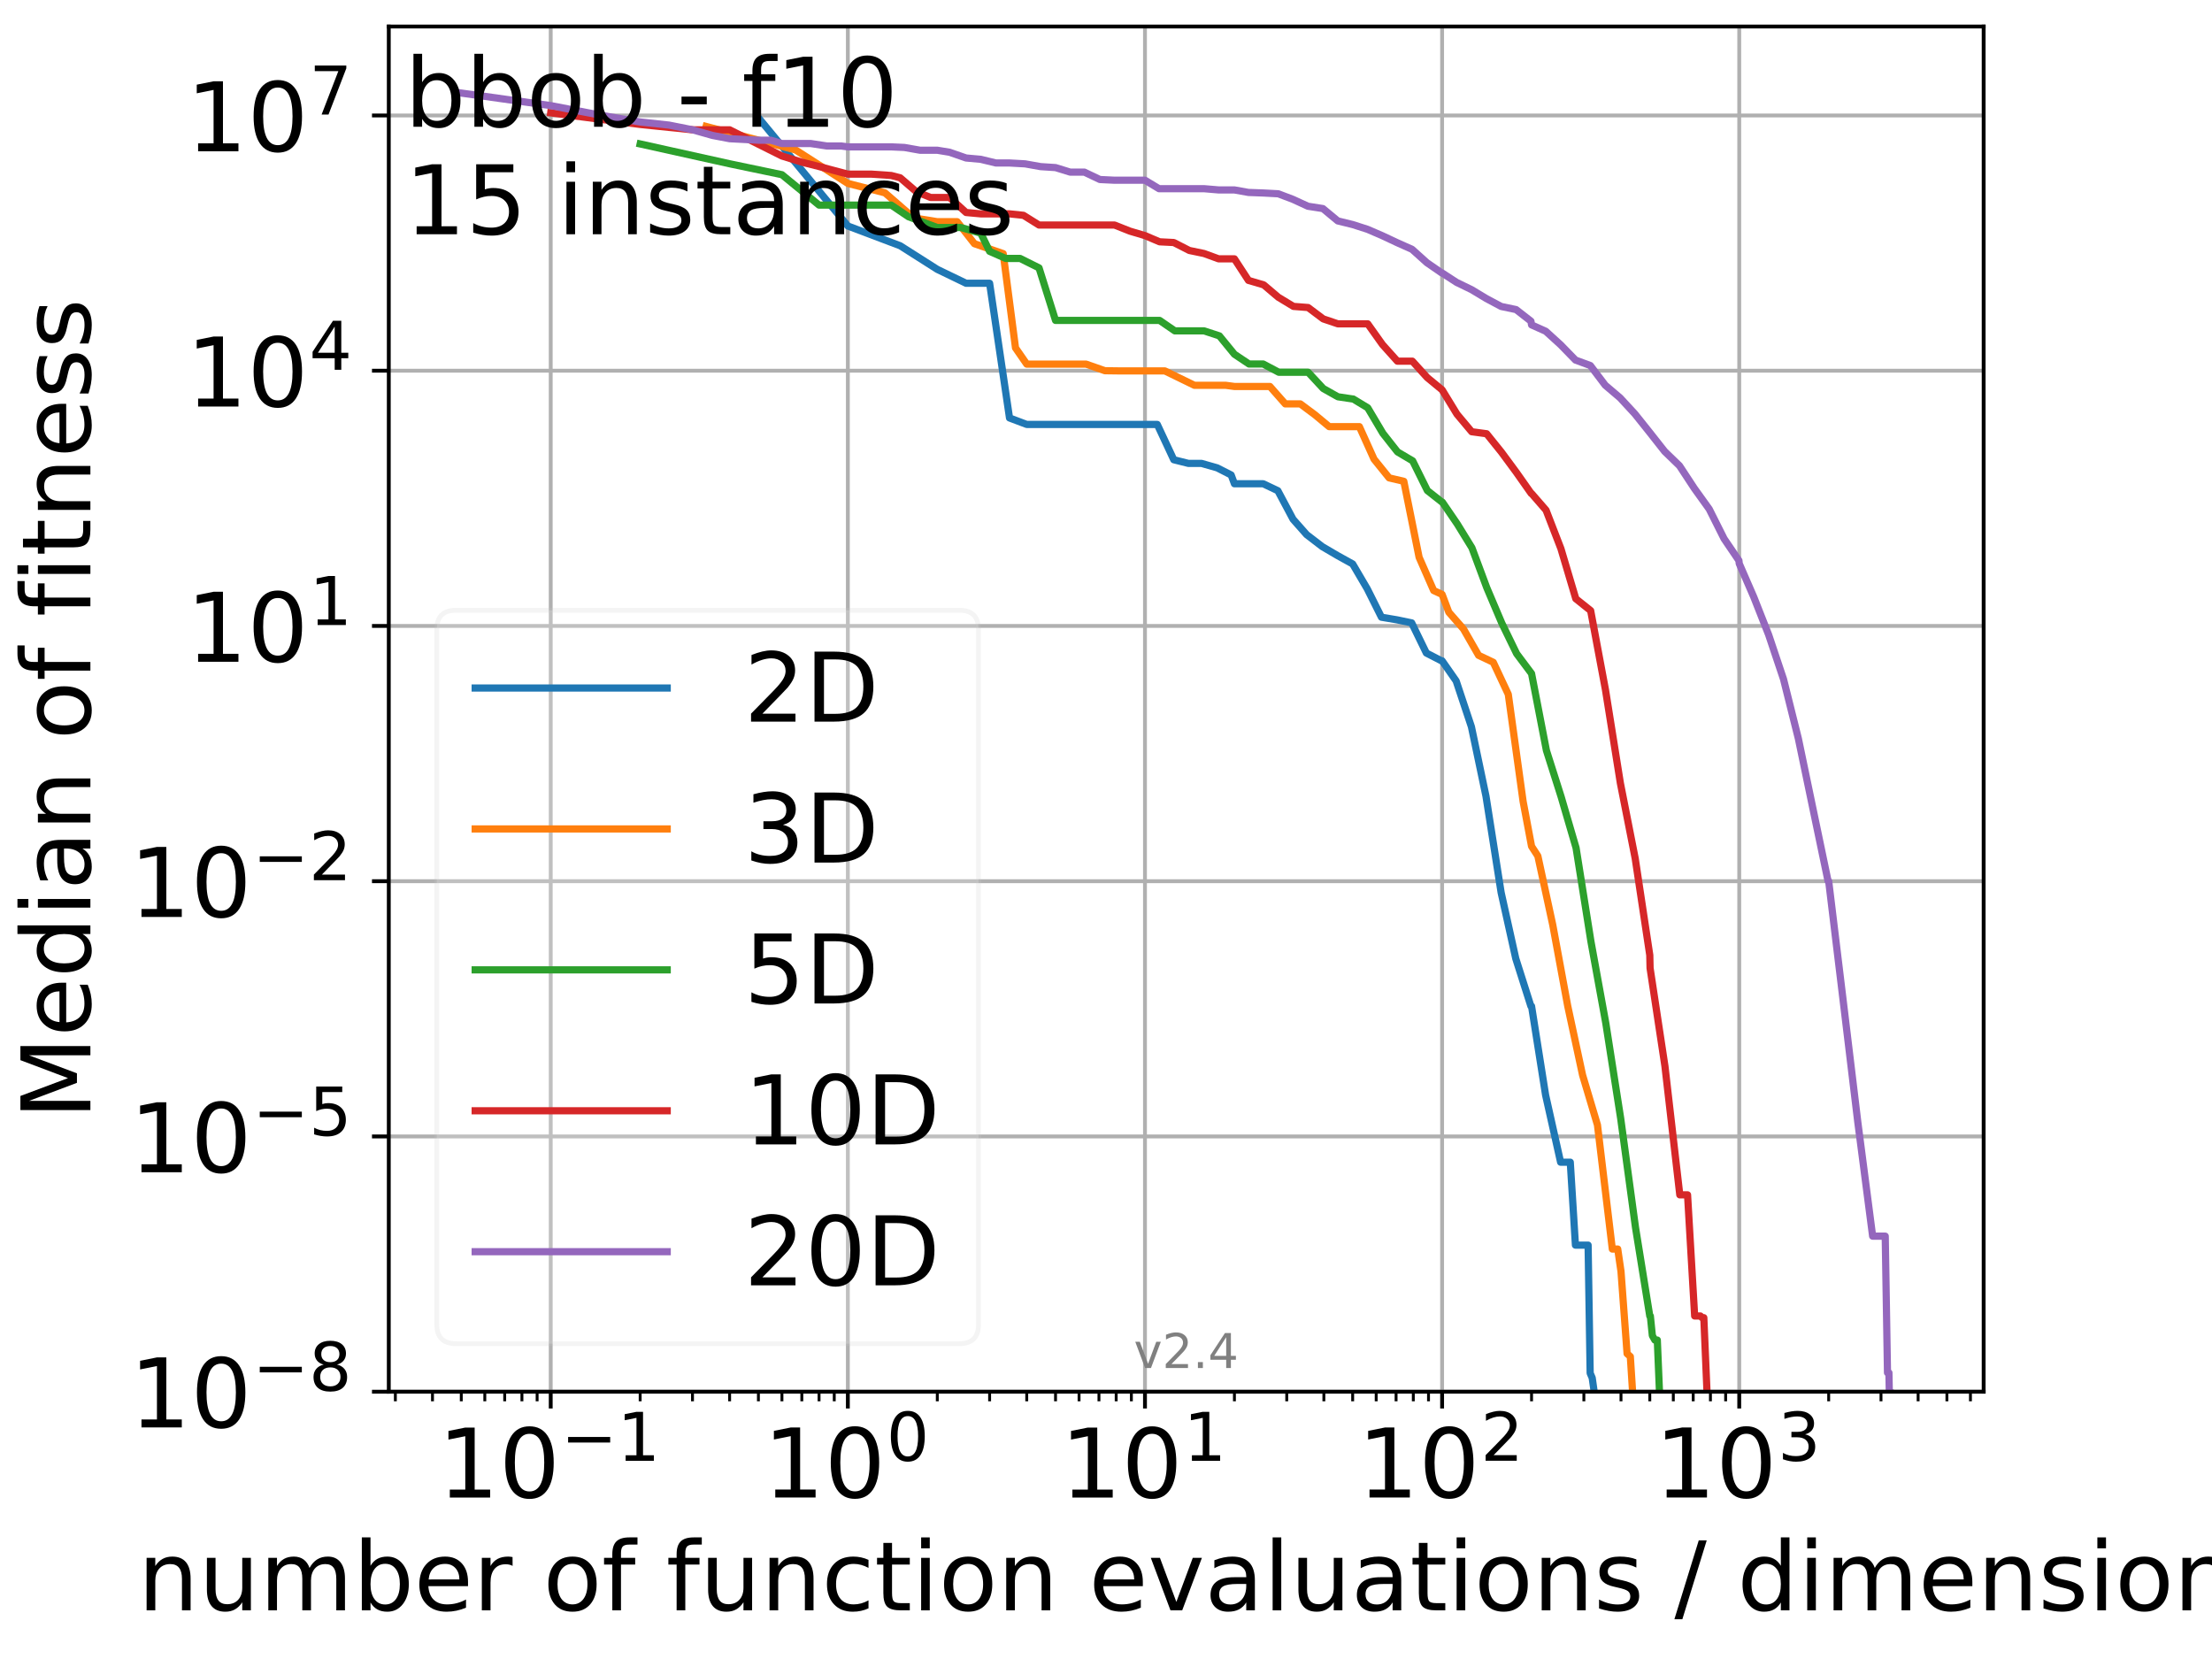 <?xml version="1.0" encoding="utf-8" standalone="no"?>
<!DOCTYPE svg PUBLIC "-//W3C//DTD SVG 1.1//EN"
  "http://www.w3.org/Graphics/SVG/1.1/DTD/svg11.dtd">
<!-- Created with matplotlib (http://matplotlib.org/) -->
<svg height="345.6pt" version="1.1" viewBox="0 0 460.8 345.6" width="460.8pt" xmlns="http://www.w3.org/2000/svg" xmlns:xlink="http://www.w3.org/1999/xlink">
 <defs>
  <style type="text/css">
*{stroke-linecap:butt;stroke-linejoin:round;}
  </style>
 </defs>
 <g id="figure_1">
  <g id="patch_1">
   <path d="M 0 345.6 
L 460.8 345.6 
L 460.8 0 
L 0 0 
z
" style="fill:#ffffff;"/>
  </g>
  <g id="axes_1">
   <g id="patch_2">
    <path d="M 80.991 289.912 
L 413.232 289.912 
L 413.232 5.52 
L 80.991 5.52 
z
" style="fill:#ffffff;"/>
   </g>
   <g id="matplotlib.axis_1">
    <g id="xtick_1">
     <g id="line2d_1">
      <path clip-path="url(#p128e2bd33e)" d="M 114.725 289.912 
L 114.725 5.52 
" style="fill:none;stroke:#b0b0b0;stroke-linecap:square;stroke-width:0.8;"/>
     </g>
     <g id="line2d_2">
      <defs>
       <path d="M 0 0 
L 0 3.5 
" id="m19e60f258d" style="stroke:#000000;stroke-width:0.8;"/>
      </defs>
      <g>
       <use style="stroke:#000000;stroke-width:0.8;" x="114.725" xlink:href="#m19e60f258d" y="289.912"/>
      </g>
     </g>
     <g id="text_1">
      <!-- $\mathdefault{10^{-1}}$ -->
      <defs>
       <path d="M 12.406 8.297 
L 28.516 8.297 
L 28.516 63.922 
L 10.984 60.406 
L 10.984 69.391 
L 28.422 72.906 
L 38.281 72.906 
L 38.281 8.297 
L 54.391 8.297 
L 54.391 0 
L 12.406 0 
z
" id="DejaVuSans-31"/>
       <path d="M 31.781 66.406 
Q 24.172 66.406 20.328 58.906 
Q 16.5 51.422 16.5 36.375 
Q 16.5 21.391 20.328 13.891 
Q 24.172 6.391 31.781 6.391 
Q 39.453 6.391 43.281 13.891 
Q 47.125 21.391 47.125 36.375 
Q 47.125 51.422 43.281 58.906 
Q 39.453 66.406 31.781 66.406 
z
M 31.781 74.219 
Q 44.047 74.219 50.516 64.516 
Q 56.984 54.828 56.984 36.375 
Q 56.984 17.969 50.516 8.266 
Q 44.047 -1.422 31.781 -1.422 
Q 19.531 -1.422 13.062 8.266 
Q 6.594 17.969 6.594 36.375 
Q 6.594 54.828 13.062 64.516 
Q 19.531 74.219 31.781 74.219 
z
" id="DejaVuSans-30"/>
       <path d="M 10.594 35.5 
L 73.188 35.5 
L 73.188 27.203 
L 10.594 27.203 
z
" id="DejaVuSans-2212"/>
      </defs>
      <g transform="translate(91.225 312.109)scale(0.2 -0.2)">
       <use transform="translate(0 0.684)" xlink:href="#DejaVuSans-31"/>
       <use transform="translate(63.623 0.684)" xlink:href="#DejaVuSans-30"/>
       <use transform="translate(128.203 38.966)scale(0.7)" xlink:href="#DejaVuSans-2212"/>
       <use transform="translate(186.855 38.966)scale(0.7)" xlink:href="#DejaVuSans-31"/>
      </g>
     </g>
    </g>
    <g id="xtick_2">
     <g id="line2d_3">
      <path clip-path="url(#p128e2bd33e)" d="M 176.623 289.912 
L 176.623 5.52 
" style="fill:none;stroke:#b0b0b0;stroke-linecap:square;stroke-width:0.8;"/>
     </g>
     <g id="line2d_4">
      <g>
       <use style="stroke:#000000;stroke-width:0.8;" x="176.623" xlink:href="#m19e60f258d" y="289.912"/>
      </g>
     </g>
     <g id="text_2">
      <!-- $\mathdefault{10^{0}}$ -->
      <g transform="translate(159.023 312.109)scale(0.2 -0.2)">
       <use transform="translate(0 0.766)" xlink:href="#DejaVuSans-31"/>
       <use transform="translate(63.623 0.766)" xlink:href="#DejaVuSans-30"/>
       <use transform="translate(128.203 39.047)scale(0.7)" xlink:href="#DejaVuSans-30"/>
      </g>
     </g>
    </g>
    <g id="xtick_3">
     <g id="line2d_5">
      <path clip-path="url(#p128e2bd33e)" d="M 238.52 289.912 
L 238.52 5.52 
" style="fill:none;stroke:#b0b0b0;stroke-linecap:square;stroke-width:0.8;"/>
     </g>
     <g id="line2d_6">
      <g>
       <use style="stroke:#000000;stroke-width:0.8;" x="238.52" xlink:href="#m19e60f258d" y="289.912"/>
      </g>
     </g>
     <g id="text_3">
      <!-- $\mathdefault{10^{1}}$ -->
      <g transform="translate(220.92 312.109)scale(0.2 -0.2)">
       <use transform="translate(0 0.684)" xlink:href="#DejaVuSans-31"/>
       <use transform="translate(63.623 0.684)" xlink:href="#DejaVuSans-30"/>
       <use transform="translate(128.203 38.966)scale(0.7)" xlink:href="#DejaVuSans-31"/>
      </g>
     </g>
    </g>
    <g id="xtick_4">
     <g id="line2d_7">
      <path clip-path="url(#p128e2bd33e)" d="M 300.417 289.912 
L 300.417 5.52 
" style="fill:none;stroke:#b0b0b0;stroke-linecap:square;stroke-width:0.8;"/>
     </g>
     <g id="line2d_8">
      <g>
       <use style="stroke:#000000;stroke-width:0.8;" x="300.417" xlink:href="#m19e60f258d" y="289.912"/>
      </g>
     </g>
     <g id="text_4">
      <!-- $\mathdefault{10^{2}}$ -->
      <defs>
       <path d="M 19.188 8.297 
L 53.609 8.297 
L 53.609 0 
L 7.328 0 
L 7.328 8.297 
Q 12.938 14.109 22.625 23.891 
Q 32.328 33.688 34.812 36.531 
Q 39.547 41.844 41.422 45.531 
Q 43.312 49.219 43.312 52.781 
Q 43.312 58.594 39.234 62.25 
Q 35.156 65.922 28.609 65.922 
Q 23.969 65.922 18.812 64.312 
Q 13.672 62.703 7.812 59.422 
L 7.812 69.391 
Q 13.766 71.781 18.938 73 
Q 24.125 74.219 28.422 74.219 
Q 39.75 74.219 46.484 68.547 
Q 53.219 62.891 53.219 53.422 
Q 53.219 48.922 51.531 44.891 
Q 49.859 40.875 45.406 35.406 
Q 44.188 33.984 37.641 27.219 
Q 31.109 20.453 19.188 8.297 
z
" id="DejaVuSans-32"/>
      </defs>
      <g transform="translate(282.817 312.109)scale(0.2 -0.2)">
       <use transform="translate(0 0.766)" xlink:href="#DejaVuSans-31"/>
       <use transform="translate(63.623 0.766)" xlink:href="#DejaVuSans-30"/>
       <use transform="translate(128.203 39.047)scale(0.7)" xlink:href="#DejaVuSans-32"/>
      </g>
     </g>
    </g>
    <g id="xtick_5">
     <g id="line2d_9">
      <path clip-path="url(#p128e2bd33e)" d="M 362.314 289.912 
L 362.314 5.52 
" style="fill:none;stroke:#b0b0b0;stroke-linecap:square;stroke-width:0.8;"/>
     </g>
     <g id="line2d_10">
      <g>
       <use style="stroke:#000000;stroke-width:0.8;" x="362.314" xlink:href="#m19e60f258d" y="289.912"/>
      </g>
     </g>
     <g id="text_5">
      <!-- $\mathdefault{10^{3}}$ -->
      <defs>
       <path d="M 40.578 39.312 
Q 47.656 37.797 51.625 33 
Q 55.609 28.219 55.609 21.188 
Q 55.609 10.406 48.188 4.484 
Q 40.766 -1.422 27.094 -1.422 
Q 22.516 -1.422 17.656 -0.516 
Q 12.797 0.391 7.625 2.203 
L 7.625 11.719 
Q 11.719 9.328 16.594 8.109 
Q 21.484 6.891 26.812 6.891 
Q 36.078 6.891 40.938 10.547 
Q 45.797 14.203 45.797 21.188 
Q 45.797 27.641 41.281 31.266 
Q 36.766 34.906 28.719 34.906 
L 20.219 34.906 
L 20.219 43.016 
L 29.109 43.016 
Q 36.375 43.016 40.234 45.922 
Q 44.094 48.828 44.094 54.297 
Q 44.094 59.906 40.109 62.906 
Q 36.141 65.922 28.719 65.922 
Q 24.656 65.922 20.016 65.031 
Q 15.375 64.156 9.812 62.312 
L 9.812 71.094 
Q 15.438 72.656 20.344 73.438 
Q 25.25 74.219 29.594 74.219 
Q 40.828 74.219 47.359 69.109 
Q 53.906 64.016 53.906 55.328 
Q 53.906 49.266 50.438 45.094 
Q 46.969 40.922 40.578 39.312 
z
" id="DejaVuSans-33"/>
      </defs>
      <g transform="translate(344.714 312.109)scale(0.2 -0.2)">
       <use transform="translate(0 0.766)" xlink:href="#DejaVuSans-31"/>
       <use transform="translate(63.623 0.766)" xlink:href="#DejaVuSans-30"/>
       <use transform="translate(128.203 39.047)scale(0.7)" xlink:href="#DejaVuSans-33"/>
      </g>
     </g>
    </g>
    <g id="xtick_6">
     <g id="line2d_11">
      <defs>
       <path d="M 0 0 
L 0 2 
" id="m5f212cca3c" style="stroke:#000000;stroke-width:0.6;"/>
      </defs>
      <g>
       <use style="stroke:#000000;stroke-width:0.6;" x="82.361" xlink:href="#m5f212cca3c" y="289.912"/>
      </g>
     </g>
    </g>
    <g id="xtick_7">
     <g id="line2d_12">
      <g>
       <use style="stroke:#000000;stroke-width:0.6;" x="90.094" xlink:href="#m5f212cca3c" y="289.912"/>
      </g>
     </g>
    </g>
    <g id="xtick_8">
     <g id="line2d_13">
      <g>
       <use style="stroke:#000000;stroke-width:0.6;" x="96.093" xlink:href="#m5f212cca3c" y="289.912"/>
      </g>
     </g>
    </g>
    <g id="xtick_9">
     <g id="line2d_14">
      <g>
       <use style="stroke:#000000;stroke-width:0.6;" x="100.994" xlink:href="#m5f212cca3c" y="289.912"/>
      </g>
     </g>
    </g>
    <g id="xtick_10">
     <g id="line2d_15">
      <g>
       <use style="stroke:#000000;stroke-width:0.6;" x="105.137" xlink:href="#m5f212cca3c" y="289.912"/>
      </g>
     </g>
    </g>
    <g id="xtick_11">
     <g id="line2d_16">
      <g>
       <use style="stroke:#000000;stroke-width:0.6;" x="108.727" xlink:href="#m5f212cca3c" y="289.912"/>
      </g>
     </g>
    </g>
    <g id="xtick_12">
     <g id="line2d_17">
      <g>
       <use style="stroke:#000000;stroke-width:0.6;" x="111.893" xlink:href="#m5f212cca3c" y="289.912"/>
      </g>
     </g>
    </g>
    <g id="xtick_13">
     <g id="line2d_18">
      <g>
       <use style="stroke:#000000;stroke-width:0.6;" x="133.358" xlink:href="#m5f212cca3c" y="289.912"/>
      </g>
     </g>
    </g>
    <g id="xtick_14">
     <g id="line2d_19">
      <g>
       <use style="stroke:#000000;stroke-width:0.6;" x="144.258" xlink:href="#m5f212cca3c" y="289.912"/>
      </g>
     </g>
    </g>
    <g id="xtick_15">
     <g id="line2d_20">
      <g>
       <use style="stroke:#000000;stroke-width:0.6;" x="151.991" xlink:href="#m5f212cca3c" y="289.912"/>
      </g>
     </g>
    </g>
    <g id="xtick_16">
     <g id="line2d_21">
      <g>
       <use style="stroke:#000000;stroke-width:0.6;" x="157.99" xlink:href="#m5f212cca3c" y="289.912"/>
      </g>
     </g>
    </g>
    <g id="xtick_17">
     <g id="line2d_22">
      <g>
       <use style="stroke:#000000;stroke-width:0.6;" x="162.891" xlink:href="#m5f212cca3c" y="289.912"/>
      </g>
     </g>
    </g>
    <g id="xtick_18">
     <g id="line2d_23">
      <g>
       <use style="stroke:#000000;stroke-width:0.6;" x="167.035" xlink:href="#m5f212cca3c" y="289.912"/>
      </g>
     </g>
    </g>
    <g id="xtick_19">
     <g id="line2d_24">
      <g>
       <use style="stroke:#000000;stroke-width:0.6;" x="170.624" xlink:href="#m5f212cca3c" y="289.912"/>
      </g>
     </g>
    </g>
    <g id="xtick_20">
     <g id="line2d_25">
      <g>
       <use style="stroke:#000000;stroke-width:0.6;" x="173.79" xlink:href="#m5f212cca3c" y="289.912"/>
      </g>
     </g>
    </g>
    <g id="xtick_21">
     <g id="line2d_26">
      <g>
       <use style="stroke:#000000;stroke-width:0.6;" x="195.256" xlink:href="#m5f212cca3c" y="289.912"/>
      </g>
     </g>
    </g>
    <g id="xtick_22">
     <g id="line2d_27">
      <g>
       <use style="stroke:#000000;stroke-width:0.6;" x="206.155" xlink:href="#m5f212cca3c" y="289.912"/>
      </g>
     </g>
    </g>
    <g id="xtick_23">
     <g id="line2d_28">
      <g>
       <use style="stroke:#000000;stroke-width:0.6;" x="213.888" xlink:href="#m5f212cca3c" y="289.912"/>
      </g>
     </g>
    </g>
    <g id="xtick_24">
     <g id="line2d_29">
      <g>
       <use style="stroke:#000000;stroke-width:0.6;" x="219.887" xlink:href="#m5f212cca3c" y="289.912"/>
      </g>
     </g>
    </g>
    <g id="xtick_25">
     <g id="line2d_30">
      <g>
       <use style="stroke:#000000;stroke-width:0.6;" x="224.788" xlink:href="#m5f212cca3c" y="289.912"/>
      </g>
     </g>
    </g>
    <g id="xtick_26">
     <g id="line2d_31">
      <g>
       <use style="stroke:#000000;stroke-width:0.6;" x="228.932" xlink:href="#m5f212cca3c" y="289.912"/>
      </g>
     </g>
    </g>
    <g id="xtick_27">
     <g id="line2d_32">
      <g>
       <use style="stroke:#000000;stroke-width:0.6;" x="232.521" xlink:href="#m5f212cca3c" y="289.912"/>
      </g>
     </g>
    </g>
    <g id="xtick_28">
     <g id="line2d_33">
      <g>
       <use style="stroke:#000000;stroke-width:0.6;" x="235.687" xlink:href="#m5f212cca3c" y="289.912"/>
      </g>
     </g>
    </g>
    <g id="xtick_29">
     <g id="line2d_34">
      <g>
       <use style="stroke:#000000;stroke-width:0.6;" x="257.153" xlink:href="#m5f212cca3c" y="289.912"/>
      </g>
     </g>
    </g>
    <g id="xtick_30">
     <g id="line2d_35">
      <g>
       <use style="stroke:#000000;stroke-width:0.6;" x="268.052" xlink:href="#m5f212cca3c" y="289.912"/>
      </g>
     </g>
    </g>
    <g id="xtick_31">
     <g id="line2d_36">
      <g>
       <use style="stroke:#000000;stroke-width:0.6;" x="275.786" xlink:href="#m5f212cca3c" y="289.912"/>
      </g>
     </g>
    </g>
    <g id="xtick_32">
     <g id="line2d_37">
      <g>
       <use style="stroke:#000000;stroke-width:0.6;" x="281.784" xlink:href="#m5f212cca3c" y="289.912"/>
      </g>
     </g>
    </g>
    <g id="xtick_33">
     <g id="line2d_38">
      <g>
       <use style="stroke:#000000;stroke-width:0.6;" x="286.685" xlink:href="#m5f212cca3c" y="289.912"/>
      </g>
     </g>
    </g>
    <g id="xtick_34">
     <g id="line2d_39">
      <g>
       <use style="stroke:#000000;stroke-width:0.6;" x="290.829" xlink:href="#m5f212cca3c" y="289.912"/>
      </g>
     </g>
    </g>
    <g id="xtick_35">
     <g id="line2d_40">
      <g>
       <use style="stroke:#000000;stroke-width:0.6;" x="294.418" xlink:href="#m5f212cca3c" y="289.912"/>
      </g>
     </g>
    </g>
    <g id="xtick_36">
     <g id="line2d_41">
      <g>
       <use style="stroke:#000000;stroke-width:0.6;" x="297.585" xlink:href="#m5f212cca3c" y="289.912"/>
      </g>
     </g>
    </g>
    <g id="xtick_37">
     <g id="line2d_42">
      <g>
       <use style="stroke:#000000;stroke-width:0.6;" x="319.05" xlink:href="#m5f212cca3c" y="289.912"/>
      </g>
     </g>
    </g>
    <g id="xtick_38">
     <g id="line2d_43">
      <g>
       <use style="stroke:#000000;stroke-width:0.6;" x="329.949" xlink:href="#m5f212cca3c" y="289.912"/>
      </g>
     </g>
    </g>
    <g id="xtick_39">
     <g id="line2d_44">
      <g>
       <use style="stroke:#000000;stroke-width:0.6;" x="337.683" xlink:href="#m5f212cca3c" y="289.912"/>
      </g>
     </g>
    </g>
    <g id="xtick_40">
     <g id="line2d_45">
      <g>
       <use style="stroke:#000000;stroke-width:0.6;" x="343.681" xlink:href="#m5f212cca3c" y="289.912"/>
      </g>
     </g>
    </g>
    <g id="xtick_41">
     <g id="line2d_46">
      <g>
       <use style="stroke:#000000;stroke-width:0.6;" x="348.582" xlink:href="#m5f212cca3c" y="289.912"/>
      </g>
     </g>
    </g>
    <g id="xtick_42">
     <g id="line2d_47">
      <g>
       <use style="stroke:#000000;stroke-width:0.6;" x="352.726" xlink:href="#m5f212cca3c" y="289.912"/>
      </g>
     </g>
    </g>
    <g id="xtick_43">
     <g id="line2d_48">
      <g>
       <use style="stroke:#000000;stroke-width:0.6;" x="356.316" xlink:href="#m5f212cca3c" y="289.912"/>
      </g>
     </g>
    </g>
    <g id="xtick_44">
     <g id="line2d_49">
      <g>
       <use style="stroke:#000000;stroke-width:0.6;" x="359.482" xlink:href="#m5f212cca3c" y="289.912"/>
      </g>
     </g>
    </g>
    <g id="xtick_45">
     <g id="line2d_50">
      <g>
       <use style="stroke:#000000;stroke-width:0.6;" x="380.947" xlink:href="#m5f212cca3c" y="289.912"/>
      </g>
     </g>
    </g>
    <g id="xtick_46">
     <g id="line2d_51">
      <g>
       <use style="stroke:#000000;stroke-width:0.6;" x="391.846" xlink:href="#m5f212cca3c" y="289.912"/>
      </g>
     </g>
    </g>
    <g id="xtick_47">
     <g id="line2d_52">
      <g>
       <use style="stroke:#000000;stroke-width:0.6;" x="399.58" xlink:href="#m5f212cca3c" y="289.912"/>
      </g>
     </g>
    </g>
    <g id="xtick_48">
     <g id="line2d_53">
      <g>
       <use style="stroke:#000000;stroke-width:0.6;" x="405.578" xlink:href="#m5f212cca3c" y="289.912"/>
      </g>
     </g>
    </g>
    <g id="xtick_49">
     <g id="line2d_54">
      <g>
       <use style="stroke:#000000;stroke-width:0.6;" x="410.479" xlink:href="#m5f212cca3c" y="289.912"/>
      </g>
     </g>
    </g>
    <g id="text_6">
     <!-- number of function evaluations / dimension -->
     <defs>
      <path d="M 54.891 33.016 
L 54.891 0 
L 45.906 0 
L 45.906 32.719 
Q 45.906 40.484 42.875 44.328 
Q 39.844 48.188 33.797 48.188 
Q 26.516 48.188 22.312 43.547 
Q 18.109 38.922 18.109 30.906 
L 18.109 0 
L 9.078 0 
L 9.078 54.688 
L 18.109 54.688 
L 18.109 46.188 
Q 21.344 51.125 25.703 53.562 
Q 30.078 56 35.797 56 
Q 45.219 56 50.047 50.172 
Q 54.891 44.344 54.891 33.016 
z
" id="DejaVuSans-6e"/>
      <path d="M 8.5 21.578 
L 8.5 54.688 
L 17.484 54.688 
L 17.484 21.922 
Q 17.484 14.156 20.5 10.266 
Q 23.531 6.391 29.594 6.391 
Q 36.859 6.391 41.078 11.031 
Q 45.312 15.672 45.312 23.688 
L 45.312 54.688 
L 54.297 54.688 
L 54.297 0 
L 45.312 0 
L 45.312 8.406 
Q 42.047 3.422 37.719 1 
Q 33.406 -1.422 27.688 -1.422 
Q 18.266 -1.422 13.375 4.438 
Q 8.5 10.297 8.5 21.578 
z
M 31.109 56 
z
" id="DejaVuSans-75"/>
      <path d="M 52 44.188 
Q 55.375 50.25 60.062 53.125 
Q 64.75 56 71.094 56 
Q 79.641 56 84.281 50.016 
Q 88.922 44.047 88.922 33.016 
L 88.922 0 
L 79.891 0 
L 79.891 32.719 
Q 79.891 40.578 77.094 44.375 
Q 74.312 48.188 68.609 48.188 
Q 61.625 48.188 57.562 43.547 
Q 53.516 38.922 53.516 30.906 
L 53.516 0 
L 44.484 0 
L 44.484 32.719 
Q 44.484 40.625 41.703 44.406 
Q 38.922 48.188 33.109 48.188 
Q 26.219 48.188 22.156 43.531 
Q 18.109 38.875 18.109 30.906 
L 18.109 0 
L 9.078 0 
L 9.078 54.688 
L 18.109 54.688 
L 18.109 46.188 
Q 21.188 51.219 25.484 53.609 
Q 29.781 56 35.688 56 
Q 41.656 56 45.828 52.969 
Q 50 49.953 52 44.188 
z
" id="DejaVuSans-6d"/>
      <path d="M 48.688 27.297 
Q 48.688 37.203 44.609 42.844 
Q 40.531 48.484 33.406 48.484 
Q 26.266 48.484 22.188 42.844 
Q 18.109 37.203 18.109 27.297 
Q 18.109 17.391 22.188 11.75 
Q 26.266 6.109 33.406 6.109 
Q 40.531 6.109 44.609 11.75 
Q 48.688 17.391 48.688 27.297 
z
M 18.109 46.391 
Q 20.953 51.266 25.266 53.625 
Q 29.594 56 35.594 56 
Q 45.562 56 51.781 48.094 
Q 58.016 40.188 58.016 27.297 
Q 58.016 14.406 51.781 6.484 
Q 45.562 -1.422 35.594 -1.422 
Q 29.594 -1.422 25.266 0.953 
Q 20.953 3.328 18.109 8.203 
L 18.109 0 
L 9.078 0 
L 9.078 75.984 
L 18.109 75.984 
z
" id="DejaVuSans-62"/>
      <path d="M 56.203 29.594 
L 56.203 25.203 
L 14.891 25.203 
Q 15.484 15.922 20.484 11.062 
Q 25.484 6.203 34.422 6.203 
Q 39.594 6.203 44.453 7.469 
Q 49.312 8.734 54.109 11.281 
L 54.109 2.781 
Q 49.266 0.734 44.188 -0.344 
Q 39.109 -1.422 33.891 -1.422 
Q 20.797 -1.422 13.156 6.188 
Q 5.516 13.812 5.516 26.812 
Q 5.516 40.234 12.766 48.109 
Q 20.016 56 32.328 56 
Q 43.359 56 49.781 48.891 
Q 56.203 41.797 56.203 29.594 
z
M 47.219 32.234 
Q 47.125 39.594 43.094 43.984 
Q 39.062 48.391 32.422 48.391 
Q 24.906 48.391 20.391 44.141 
Q 15.875 39.891 15.188 32.172 
z
" id="DejaVuSans-65"/>
      <path d="M 41.109 46.297 
Q 39.594 47.172 37.812 47.578 
Q 36.031 48 33.891 48 
Q 26.266 48 22.188 43.047 
Q 18.109 38.094 18.109 28.812 
L 18.109 0 
L 9.078 0 
L 9.078 54.688 
L 18.109 54.688 
L 18.109 46.188 
Q 20.953 51.172 25.484 53.578 
Q 30.031 56 36.531 56 
Q 37.453 56 38.578 55.875 
Q 39.703 55.766 41.062 55.516 
z
" id="DejaVuSans-72"/>
      <path id="DejaVuSans-20"/>
      <path d="M 30.609 48.391 
Q 23.391 48.391 19.188 42.75 
Q 14.984 37.109 14.984 27.297 
Q 14.984 17.484 19.156 11.844 
Q 23.344 6.203 30.609 6.203 
Q 37.797 6.203 41.984 11.859 
Q 46.188 17.531 46.188 27.297 
Q 46.188 37.016 41.984 42.703 
Q 37.797 48.391 30.609 48.391 
z
M 30.609 56 
Q 42.328 56 49.016 48.375 
Q 55.719 40.766 55.719 27.297 
Q 55.719 13.875 49.016 6.219 
Q 42.328 -1.422 30.609 -1.422 
Q 18.844 -1.422 12.172 6.219 
Q 5.516 13.875 5.516 27.297 
Q 5.516 40.766 12.172 48.375 
Q 18.844 56 30.609 56 
z
" id="DejaVuSans-6f"/>
      <path d="M 37.109 75.984 
L 37.109 68.5 
L 28.516 68.5 
Q 23.688 68.5 21.797 66.547 
Q 19.922 64.594 19.922 59.516 
L 19.922 54.688 
L 34.719 54.688 
L 34.719 47.703 
L 19.922 47.703 
L 19.922 0 
L 10.891 0 
L 10.891 47.703 
L 2.297 47.703 
L 2.297 54.688 
L 10.891 54.688 
L 10.891 58.5 
Q 10.891 67.625 15.141 71.797 
Q 19.391 75.984 28.609 75.984 
z
" id="DejaVuSans-66"/>
      <path d="M 48.781 52.594 
L 48.781 44.188 
Q 44.969 46.297 41.141 47.344 
Q 37.312 48.391 33.406 48.391 
Q 24.656 48.391 19.812 42.844 
Q 14.984 37.312 14.984 27.297 
Q 14.984 17.281 19.812 11.734 
Q 24.656 6.203 33.406 6.203 
Q 37.312 6.203 41.141 7.25 
Q 44.969 8.297 48.781 10.406 
L 48.781 2.094 
Q 45.016 0.344 40.984 -0.531 
Q 36.969 -1.422 32.422 -1.422 
Q 20.062 -1.422 12.781 6.344 
Q 5.516 14.109 5.516 27.297 
Q 5.516 40.672 12.859 48.328 
Q 20.219 56 33.016 56 
Q 37.156 56 41.109 55.141 
Q 45.062 54.297 48.781 52.594 
z
" id="DejaVuSans-63"/>
      <path d="M 18.312 70.219 
L 18.312 54.688 
L 36.812 54.688 
L 36.812 47.703 
L 18.312 47.703 
L 18.312 18.016 
Q 18.312 11.328 20.141 9.422 
Q 21.969 7.516 27.594 7.516 
L 36.812 7.516 
L 36.812 0 
L 27.594 0 
Q 17.188 0 13.234 3.875 
Q 9.281 7.766 9.281 18.016 
L 9.281 47.703 
L 2.688 47.703 
L 2.688 54.688 
L 9.281 54.688 
L 9.281 70.219 
z
" id="DejaVuSans-74"/>
      <path d="M 9.422 54.688 
L 18.406 54.688 
L 18.406 0 
L 9.422 0 
z
M 9.422 75.984 
L 18.406 75.984 
L 18.406 64.594 
L 9.422 64.594 
z
" id="DejaVuSans-69"/>
      <path d="M 2.984 54.688 
L 12.5 54.688 
L 29.594 8.797 
L 46.688 54.688 
L 56.203 54.688 
L 35.688 0 
L 23.484 0 
z
" id="DejaVuSans-76"/>
      <path d="M 34.281 27.484 
Q 23.391 27.484 19.188 25 
Q 14.984 22.516 14.984 16.5 
Q 14.984 11.719 18.141 8.906 
Q 21.297 6.109 26.703 6.109 
Q 34.188 6.109 38.703 11.406 
Q 43.219 16.703 43.219 25.484 
L 43.219 27.484 
z
M 52.203 31.203 
L 52.203 0 
L 43.219 0 
L 43.219 8.297 
Q 40.141 3.328 35.547 0.953 
Q 30.953 -1.422 24.312 -1.422 
Q 15.922 -1.422 10.953 3.297 
Q 6 8.016 6 15.922 
Q 6 25.141 12.172 29.828 
Q 18.359 34.516 30.609 34.516 
L 43.219 34.516 
L 43.219 35.406 
Q 43.219 41.609 39.141 45 
Q 35.062 48.391 27.688 48.391 
Q 23 48.391 18.547 47.266 
Q 14.109 46.141 10.016 43.891 
L 10.016 52.203 
Q 14.938 54.109 19.578 55.047 
Q 24.219 56 28.609 56 
Q 40.484 56 46.344 49.844 
Q 52.203 43.703 52.203 31.203 
z
" id="DejaVuSans-61"/>
      <path d="M 9.422 75.984 
L 18.406 75.984 
L 18.406 0 
L 9.422 0 
z
" id="DejaVuSans-6c"/>
      <path d="M 44.281 53.078 
L 44.281 44.578 
Q 40.484 46.531 36.375 47.5 
Q 32.281 48.484 27.875 48.484 
Q 21.188 48.484 17.844 46.438 
Q 14.5 44.391 14.5 40.281 
Q 14.5 37.156 16.891 35.375 
Q 19.281 33.594 26.516 31.984 
L 29.594 31.297 
Q 39.156 29.25 43.188 25.516 
Q 47.219 21.781 47.219 15.094 
Q 47.219 7.469 41.188 3.016 
Q 35.156 -1.422 24.609 -1.422 
Q 20.219 -1.422 15.453 -0.562 
Q 10.688 0.297 5.422 2 
L 5.422 11.281 
Q 10.406 8.688 15.234 7.391 
Q 20.062 6.109 24.812 6.109 
Q 31.156 6.109 34.562 8.281 
Q 37.984 10.453 37.984 14.406 
Q 37.984 18.062 35.516 20.016 
Q 33.062 21.969 24.703 23.781 
L 21.578 24.516 
Q 13.234 26.266 9.516 29.906 
Q 5.812 33.547 5.812 39.891 
Q 5.812 47.609 11.281 51.797 
Q 16.75 56 26.812 56 
Q 31.781 56 36.172 55.266 
Q 40.578 54.547 44.281 53.078 
z
" id="DejaVuSans-73"/>
      <path d="M 25.391 72.906 
L 33.688 72.906 
L 8.297 -9.281 
L 0 -9.281 
z
" id="DejaVuSans-2f"/>
      <path d="M 45.406 46.391 
L 45.406 75.984 
L 54.391 75.984 
L 54.391 0 
L 45.406 0 
L 45.406 8.203 
Q 42.578 3.328 38.25 0.953 
Q 33.938 -1.422 27.875 -1.422 
Q 17.969 -1.422 11.734 6.484 
Q 5.516 14.406 5.516 27.297 
Q 5.516 40.188 11.734 48.094 
Q 17.969 56 27.875 56 
Q 33.938 56 38.25 53.625 
Q 42.578 51.266 45.406 46.391 
z
M 14.797 27.297 
Q 14.797 17.391 18.875 11.75 
Q 22.953 6.109 30.078 6.109 
Q 37.203 6.109 41.297 11.75 
Q 45.406 17.391 45.406 27.297 
Q 45.406 37.203 41.297 42.844 
Q 37.203 48.484 30.078 48.484 
Q 22.953 48.484 18.875 42.844 
Q 14.797 37.203 14.797 27.297 
z
" id="DejaVuSans-64"/>
     </defs>
     <g transform="translate(28.727 335.465)scale(0.2 -0.2)">
      <use xlink:href="#DejaVuSans-6e"/>
      <use x="63.379" xlink:href="#DejaVuSans-75"/>
      <use x="126.758" xlink:href="#DejaVuSans-6d"/>
      <use x="224.17" xlink:href="#DejaVuSans-62"/>
      <use x="287.646" xlink:href="#DejaVuSans-65"/>
      <use x="349.17" xlink:href="#DejaVuSans-72"/>
      <use x="390.283" xlink:href="#DejaVuSans-20"/>
      <use x="422.07" xlink:href="#DejaVuSans-6f"/>
      <use x="483.252" xlink:href="#DejaVuSans-66"/>
      <use x="518.457" xlink:href="#DejaVuSans-20"/>
      <use x="550.244" xlink:href="#DejaVuSans-66"/>
      <use x="585.449" xlink:href="#DejaVuSans-75"/>
      <use x="648.828" xlink:href="#DejaVuSans-6e"/>
      <use x="712.207" xlink:href="#DejaVuSans-63"/>
      <use x="767.188" xlink:href="#DejaVuSans-74"/>
      <use x="806.396" xlink:href="#DejaVuSans-69"/>
      <use x="834.18" xlink:href="#DejaVuSans-6f"/>
      <use x="895.361" xlink:href="#DejaVuSans-6e"/>
      <use x="958.74" xlink:href="#DejaVuSans-20"/>
      <use x="990.527" xlink:href="#DejaVuSans-65"/>
      <use x="1052.051" xlink:href="#DejaVuSans-76"/>
      <use x="1111.23" xlink:href="#DejaVuSans-61"/>
      <use x="1172.51" xlink:href="#DejaVuSans-6c"/>
      <use x="1200.293" xlink:href="#DejaVuSans-75"/>
      <use x="1263.672" xlink:href="#DejaVuSans-61"/>
      <use x="1324.951" xlink:href="#DejaVuSans-74"/>
      <use x="1364.16" xlink:href="#DejaVuSans-69"/>
      <use x="1391.943" xlink:href="#DejaVuSans-6f"/>
      <use x="1453.125" xlink:href="#DejaVuSans-6e"/>
      <use x="1516.504" xlink:href="#DejaVuSans-73"/>
      <use x="1568.604" xlink:href="#DejaVuSans-20"/>
      <use x="1600.391" xlink:href="#DejaVuSans-2f"/>
      <use x="1634.082" xlink:href="#DejaVuSans-20"/>
      <use x="1665.869" xlink:href="#DejaVuSans-64"/>
      <use x="1729.346" xlink:href="#DejaVuSans-69"/>
      <use x="1757.129" xlink:href="#DejaVuSans-6d"/>
      <use x="1854.541" xlink:href="#DejaVuSans-65"/>
      <use x="1916.064" xlink:href="#DejaVuSans-6e"/>
      <use x="1979.443" xlink:href="#DejaVuSans-73"/>
      <use x="2031.543" xlink:href="#DejaVuSans-69"/>
      <use x="2059.326" xlink:href="#DejaVuSans-6f"/>
      <use x="2120.508" xlink:href="#DejaVuSans-6e"/>
     </g>
    </g>
   </g>
   <g id="matplotlib.axis_2">
    <g id="ytick_1">
     <g id="line2d_55">
      <path clip-path="url(#p128e2bd33e)" d="M 80.991 289.912 
L 413.232 289.912 
" style="fill:none;stroke:#b0b0b0;stroke-linecap:square;stroke-width:0.8;"/>
     </g>
     <g id="line2d_56">
      <defs>
       <path d="M 0 0 
L -3.5 0 
" id="m2f840c07c5" style="stroke:#000000;stroke-width:0.8;"/>
      </defs>
      <g>
       <use style="stroke:#000000;stroke-width:0.8;" x="80.991" xlink:href="#m2f840c07c5" y="289.912"/>
      </g>
     </g>
     <g id="text_7">
      <!-- $\mathdefault{10^{-8}}$ -->
      <defs>
       <path d="M 31.781 34.625 
Q 24.75 34.625 20.719 30.859 
Q 16.703 27.094 16.703 20.516 
Q 16.703 13.922 20.719 10.156 
Q 24.75 6.391 31.781 6.391 
Q 38.812 6.391 42.859 10.172 
Q 46.922 13.969 46.922 20.516 
Q 46.922 27.094 42.891 30.859 
Q 38.875 34.625 31.781 34.625 
z
M 21.922 38.812 
Q 15.578 40.375 12.031 44.719 
Q 8.5 49.078 8.5 55.328 
Q 8.5 64.062 14.719 69.141 
Q 20.953 74.219 31.781 74.219 
Q 42.672 74.219 48.875 69.141 
Q 55.078 64.062 55.078 55.328 
Q 55.078 49.078 51.531 44.719 
Q 48 40.375 41.703 38.812 
Q 48.828 37.156 52.797 32.312 
Q 56.781 27.484 56.781 20.516 
Q 56.781 9.906 50.312 4.234 
Q 43.844 -1.422 31.781 -1.422 
Q 19.734 -1.422 13.25 4.234 
Q 6.781 9.906 6.781 20.516 
Q 6.781 27.484 10.781 32.312 
Q 14.797 37.156 21.922 38.812 
z
M 18.312 54.391 
Q 18.312 48.734 21.844 45.562 
Q 25.391 42.391 31.781 42.391 
Q 38.141 42.391 41.719 45.562 
Q 45.312 48.734 45.312 54.391 
Q 45.312 60.062 41.719 63.234 
Q 38.141 66.406 31.781 66.406 
Q 25.391 66.406 21.844 63.234 
Q 18.312 60.062 18.312 54.391 
z
" id="DejaVuSans-38"/>
      </defs>
      <g transform="translate(26.991 297.51)scale(0.2 -0.2)">
       <use transform="translate(0 0.766)" xlink:href="#DejaVuSans-31"/>
       <use transform="translate(63.623 0.766)" xlink:href="#DejaVuSans-30"/>
       <use transform="translate(128.203 39.047)scale(0.7)" xlink:href="#DejaVuSans-2212"/>
       <use transform="translate(186.855 39.047)scale(0.7)" xlink:href="#DejaVuSans-38"/>
      </g>
     </g>
    </g>
    <g id="ytick_2">
     <g id="line2d_57">
      <path clip-path="url(#p128e2bd33e)" d="M 80.991 236.741 
L 413.232 236.741 
" style="fill:none;stroke:#b0b0b0;stroke-linecap:square;stroke-width:0.8;"/>
     </g>
     <g id="line2d_58">
      <g>
       <use style="stroke:#000000;stroke-width:0.8;" x="80.991" xlink:href="#m2f840c07c5" y="236.741"/>
      </g>
     </g>
     <g id="text_8">
      <!-- $\mathdefault{10^{-5}}$ -->
      <defs>
       <path d="M 10.797 72.906 
L 49.516 72.906 
L 49.516 64.594 
L 19.828 64.594 
L 19.828 46.734 
Q 21.969 47.469 24.109 47.828 
Q 26.266 48.188 28.422 48.188 
Q 40.625 48.188 47.75 41.5 
Q 54.891 34.812 54.891 23.391 
Q 54.891 11.625 47.562 5.094 
Q 40.234 -1.422 26.906 -1.422 
Q 22.312 -1.422 17.547 -0.641 
Q 12.797 0.141 7.719 1.703 
L 7.719 11.625 
Q 12.109 9.234 16.797 8.062 
Q 21.484 6.891 26.703 6.891 
Q 35.156 6.891 40.078 11.328 
Q 45.016 15.766 45.016 23.391 
Q 45.016 31 40.078 35.438 
Q 35.156 39.891 26.703 39.891 
Q 22.75 39.891 18.812 39.016 
Q 14.891 38.141 10.797 36.281 
z
" id="DejaVuSans-35"/>
      </defs>
      <g transform="translate(26.991 244.339)scale(0.2 -0.2)">
       <use transform="translate(0 0.684)" xlink:href="#DejaVuSans-31"/>
       <use transform="translate(63.623 0.684)" xlink:href="#DejaVuSans-30"/>
       <use transform="translate(128.203 38.966)scale(0.7)" xlink:href="#DejaVuSans-2212"/>
       <use transform="translate(186.855 38.966)scale(0.7)" xlink:href="#DejaVuSans-35"/>
      </g>
     </g>
    </g>
    <g id="ytick_3">
     <g id="line2d_59">
      <path clip-path="url(#p128e2bd33e)" d="M 80.991 183.57 
L 413.232 183.57 
" style="fill:none;stroke:#b0b0b0;stroke-linecap:square;stroke-width:0.8;"/>
     </g>
     <g id="line2d_60">
      <g>
       <use style="stroke:#000000;stroke-width:0.8;" x="80.991" xlink:href="#m2f840c07c5" y="183.57"/>
      </g>
     </g>
     <g id="text_9">
      <!-- $\mathdefault{10^{-2}}$ -->
      <g transform="translate(26.991 191.168)scale(0.2 -0.2)">
       <use transform="translate(0 0.766)" xlink:href="#DejaVuSans-31"/>
       <use transform="translate(63.623 0.766)" xlink:href="#DejaVuSans-30"/>
       <use transform="translate(128.203 39.047)scale(0.7)" xlink:href="#DejaVuSans-2212"/>
       <use transform="translate(186.855 39.047)scale(0.7)" xlink:href="#DejaVuSans-32"/>
      </g>
     </g>
    </g>
    <g id="ytick_4">
     <g id="line2d_61">
      <path clip-path="url(#p128e2bd33e)" d="M 80.991 130.399 
L 413.232 130.399 
" style="fill:none;stroke:#b0b0b0;stroke-linecap:square;stroke-width:0.8;"/>
     </g>
     <g id="line2d_62">
      <g>
       <use style="stroke:#000000;stroke-width:0.8;" x="80.991" xlink:href="#m2f840c07c5" y="130.399"/>
      </g>
     </g>
     <g id="text_10">
      <!-- $\mathdefault{10^{1}}$ -->
      <g transform="translate(38.791 137.997)scale(0.2 -0.2)">
       <use transform="translate(0 0.684)" xlink:href="#DejaVuSans-31"/>
       <use transform="translate(63.623 0.684)" xlink:href="#DejaVuSans-30"/>
       <use transform="translate(128.203 38.966)scale(0.7)" xlink:href="#DejaVuSans-31"/>
      </g>
     </g>
    </g>
    <g id="ytick_5">
     <g id="line2d_63">
      <path clip-path="url(#p128e2bd33e)" d="M 80.991 77.228 
L 413.232 77.228 
" style="fill:none;stroke:#b0b0b0;stroke-linecap:square;stroke-width:0.8;"/>
     </g>
     <g id="line2d_64">
      <g>
       <use style="stroke:#000000;stroke-width:0.8;" x="80.991" xlink:href="#m2f840c07c5" y="77.228"/>
      </g>
     </g>
     <g id="text_11">
      <!-- $\mathdefault{10^{4}}$ -->
      <defs>
       <path d="M 37.797 64.312 
L 12.891 25.391 
L 37.797 25.391 
z
M 35.203 72.906 
L 47.609 72.906 
L 47.609 25.391 
L 58.016 25.391 
L 58.016 17.188 
L 47.609 17.188 
L 47.609 0 
L 37.797 0 
L 37.797 17.188 
L 4.891 17.188 
L 4.891 26.703 
z
" id="DejaVuSans-34"/>
      </defs>
      <g transform="translate(38.791 84.826)scale(0.2 -0.2)">
       <use transform="translate(0 0.684)" xlink:href="#DejaVuSans-31"/>
       <use transform="translate(63.623 0.684)" xlink:href="#DejaVuSans-30"/>
       <use transform="translate(128.203 38.966)scale(0.7)" xlink:href="#DejaVuSans-34"/>
      </g>
     </g>
    </g>
    <g id="ytick_6">
     <g id="line2d_65">
      <path clip-path="url(#p128e2bd33e)" d="M 80.991 24.057 
L 413.232 24.057 
" style="fill:none;stroke:#b0b0b0;stroke-linecap:square;stroke-width:0.8;"/>
     </g>
     <g id="line2d_66">
      <g>
       <use style="stroke:#000000;stroke-width:0.8;" x="80.991" xlink:href="#m2f840c07c5" y="24.057"/>
      </g>
     </g>
     <g id="text_12">
      <!-- $\mathdefault{10^{7}}$ -->
      <defs>
       <path d="M 8.203 72.906 
L 55.078 72.906 
L 55.078 68.703 
L 28.609 0 
L 18.312 0 
L 43.219 64.594 
L 8.203 64.594 
z
" id="DejaVuSans-37"/>
      </defs>
      <g transform="translate(38.791 31.655)scale(0.2 -0.2)">
       <use transform="translate(0 0.684)" xlink:href="#DejaVuSans-31"/>
       <use transform="translate(63.623 0.684)" xlink:href="#DejaVuSans-30"/>
       <use transform="translate(128.203 38.966)scale(0.7)" xlink:href="#DejaVuSans-37"/>
      </g>
     </g>
    </g>
    <g id="text_13">
     <!-- Median of fitness -->
     <defs>
      <path d="M 9.812 72.906 
L 24.516 72.906 
L 43.109 23.297 
L 61.812 72.906 
L 76.516 72.906 
L 76.516 0 
L 66.891 0 
L 66.891 64.016 
L 48.094 14.016 
L 38.188 14.016 
L 19.391 64.016 
L 19.391 0 
L 9.812 0 
z
" id="DejaVuSans-4d"/>
     </defs>
     <g transform="translate(18.831 233.213)rotate(-90)scale(0.2 -0.2)">
      <use xlink:href="#DejaVuSans-4d"/>
      <use x="86.279" xlink:href="#DejaVuSans-65"/>
      <use x="147.803" xlink:href="#DejaVuSans-64"/>
      <use x="211.279" xlink:href="#DejaVuSans-69"/>
      <use x="239.062" xlink:href="#DejaVuSans-61"/>
      <use x="300.342" xlink:href="#DejaVuSans-6e"/>
      <use x="363.721" xlink:href="#DejaVuSans-20"/>
      <use x="395.508" xlink:href="#DejaVuSans-6f"/>
      <use x="456.689" xlink:href="#DejaVuSans-66"/>
      <use x="491.895" xlink:href="#DejaVuSans-20"/>
      <use x="523.682" xlink:href="#DejaVuSans-66"/>
      <use x="558.887" xlink:href="#DejaVuSans-69"/>
      <use x="586.67" xlink:href="#DejaVuSans-74"/>
      <use x="625.879" xlink:href="#DejaVuSans-6e"/>
      <use x="689.258" xlink:href="#DejaVuSans-65"/>
      <use x="750.781" xlink:href="#DejaVuSans-73"/>
      <use x="802.881" xlink:href="#DejaVuSans-73"/>
     </g>
    </g>
   </g>
   <g id="line2d_67">
    <path clip-path="url(#p128e2bd33e)" d="M 157.99 24.523 
L 176.623 47.081 
L 187.522 51.194 
L 195.256 56.113 
L 201.254 59.011 
L 206.155 59.011 
L 210.299 87.067 
L 213.888 88.419 
L 219.887 88.419 
L 222.449 88.419 
L 224.788 88.419 
L 228.932 88.419 
L 230.786 88.419 
L 234.151 88.419 
L 237.141 88.419 
L 238.52 88.419 
L 241.082 88.419 
L 244.518 95.772 
L 247.565 96.534 
L 250.301 96.534 
L 253.563 97.464 
L 256.472 98.946 
L 257.153 100.776 
L 259.715 100.776 
L 263.151 100.776 
L 266.198 102.222 
L 269.364 108.166 
L 272.196 111.371 
L 275.447 113.868 
L 278.651 115.749 
L 281.784 117.483 
L 284.83 122.675 
L 287.782 128.578 
L 291.02 129.122 
L 294.08 129.758 
L 297.133 136.035 
L 300.282 137.657 
L 300.417 137.657 
L 303.343 141.853 
L 306.523 151.403 
L 309.558 165.873 
L 312.713 185.939 
L 315.766 199.701 
L 318.915 209.607 
L 319.05 209.607 
L 321.976 228.124 
L 325.102 242.106 
L 327.117 242.106 
L 328.191 259.382 
L 329.949 259.382 
L 330.831 259.382 
L 331.261 286.058 
L 331.684 287.034 
L 332.511 292.835 
L 334.093 294.656 
L 334.361 294.656 
L 335.587 296.735 
" style="fill:none;stroke:#1f77b4;stroke-linecap:square;stroke-width:1.5;"/>
   </g>
   <g id="line2d_68">
    <path clip-path="url(#p128e2bd33e)" d="M 147.09 26.342 
L 165.723 31.232 
L 176.623 38.21 
L 184.356 40.175 
L 190.354 45.394 
L 195.256 46.182 
L 199.399 46.182 
L 202.989 50.768 
L 208.987 52.838 
L 211.549 72.472 
L 213.888 75.853 
L 218.032 75.853 
L 219.887 75.853 
L 223.251 75.853 
L 226.241 75.853 
L 230.182 77.228 
L 233.619 77.271 
L 236.665 77.271 
L 238.52 77.271 
L 239.401 77.271 
L 242.664 77.271 
L 245.573 78.685 
L 248.815 80.262 
L 252.252 80.262 
L 255.298 80.262 
L 257.153 80.508 
L 258.464 80.508 
L 261.296 80.508 
L 264.548 80.508 
L 267.752 84.141 
L 270.884 84.141 
L 273.931 86.414 
L 276.883 88.874 
L 280.121 88.874 
L 281.784 88.874 
L 283.181 88.874 
L 286.233 95.648 
L 289.383 99.55 
L 292.444 100.267 
L 295.623 116.09 
L 298.658 123.019 
L 300.417 123.828 
L 301.814 127.535 
L 304.866 131.024 
L 308.015 136.517 
L 311.076 137.967 
L 314.202 144.638 
L 317.291 166.955 
L 319.05 176.301 
L 320.361 178.319 
L 323.461 192.646 
L 326.581 209.554 
L 329.679 223.964 
L 332.782 234.358 
L 335.876 260.199 
L 337.002 260.199 
L 337.683 264.85 
L 338.952 281.993 
L 339.627 282.595 
L 340.245 292.198 
L 340.849 292.406 
L 341.44 293.553 
L 342.018 294.462 
L 342.056 294.462 
L 343.681 294.462 
L 345.146 295.004 
L 345.247 295.004 
" style="fill:none;stroke:#ff7f0e;stroke-linecap:square;stroke-width:1.5;"/>
   </g>
   <g id="line2d_69">
    <path clip-path="url(#p128e2bd33e)" d="M 133.358 29.985 
L 151.991 34.116 
L 162.891 36.393 
L 170.624 42.727 
L 176.623 42.727 
L 181.524 42.727 
L 185.668 42.727 
L 189.257 45.152 
L 195.256 47.4 
L 197.818 47.4 
L 200.157 47.4 
L 204.3 48.565 
L 206.155 52.359 
L 209.52 53.84 
L 212.51 53.84 
L 216.45 55.805 
L 219.887 66.746 
L 222.933 66.746 
L 225.669 66.746 
L 228.932 66.746 
L 231.841 66.746 
L 235.083 66.746 
L 238.52 66.746 
L 241.566 66.746 
L 244.732 68.922 
L 247.565 68.922 
L 250.816 68.922 
L 254.02 69.969 
L 257.153 73.796 
L 260.199 75.831 
L 263.151 75.831 
L 266.389 77.543 
L 269.449 77.543 
L 272.501 77.543 
L 275.651 80.932 
L 278.712 82.657 
L 281.784 83.114 
L 281.891 83.114 
L 284.926 84.953 
L 288.082 90.271 
L 291.134 94.144 
L 294.284 96.008 
L 297.345 102.193 
L 300.417 104.61 
L 300.471 104.61 
L 303.559 109.129 
L 306.63 114.12 
L 309.729 122.447 
L 312.849 129.802 
L 315.947 136.173 
L 319.05 140.312 
L 322.144 156.324 
L 325.22 166.008 
L 328.324 176.637 
L 331.414 196.089 
L 334.52 213.16 
L 337.615 232.963 
L 340.705 255.699 
L 343.681 274.158 
L 343.799 274.158 
L 344.213 278.228 
L 344.735 279.159 
L 345.247 279.159 
L 345.75 291.132 
L 346.243 295.272 
L 346.728 295.272 
L 346.9 295.272 
L 347.671 295.272 
L 348.13 296.171 
L 348.582 296.32 
" style="fill:none;stroke:#2ca02c;stroke-linecap:square;stroke-width:1.5;"/>
   </g>
   <g id="line2d_70">
    <path clip-path="url(#p128e2bd33e)" d="M 114.725 23.506 
L 133.358 25.925 
L 144.258 27.041 
L 151.991 27.041 
L 157.99 30.048 
L 162.891 32.496 
L 167.035 33.781 
L 170.624 34.689 
L 176.623 36.274 
L 179.185 36.274 
L 181.524 36.274 
L 185.668 36.561 
L 187.522 37.04 
L 190.887 39.931 
L 193.877 41.144 
L 195.256 41.144 
L 197.818 41.144 
L 201.254 44.268 
L 204.3 44.55 
L 207.036 44.55 
L 210.299 44.55 
L 213.208 44.856 
L 216.45 46.881 
L 219.887 46.881 
L 222.933 46.881 
L 226.099 46.881 
L 228.932 46.881 
L 232.183 46.881 
L 235.387 48.152 
L 238.52 49.078 
L 241.566 50.373 
L 244.518 50.522 
L 247.756 52.176 
L 250.816 52.809 
L 253.869 53.923 
L 257.018 53.923 
L 257.153 53.923 
L 260.079 58.413 
L 263.258 59.346 
L 266.293 61.92 
L 269.449 63.828 
L 272.501 64.064 
L 275.651 66.429 
L 278.712 67.463 
L 281.784 67.463 
L 281.838 67.463 
L 284.926 67.463 
L 287.997 71.782 
L 291.096 75.236 
L 294.216 75.236 
L 297.314 78.653 
L 300.417 81.211 
L 303.511 86.274 
L 306.587 89.938 
L 309.691 90.356 
L 312.781 94.194 
L 315.887 98.407 
L 318.982 102.803 
L 319.05 102.803 
L 322.072 106.284 
L 325.166 114.289 
L 328.267 124.726 
L 331.363 127.202 
L 334.459 143.753 
L 337.555 163.145 
L 340.645 178.836 
L 343.681 198.983 
L 343.74 201.662 
L 346.838 222.105 
L 349.932 248.908 
L 351.549 248.908 
L 353.028 274.142 
L 353.107 274.142 
L 353.483 274.142 
L 353.854 274.142 
L 354.22 274.142 
L 354.581 274.499 
L 354.937 274.499 
L 355.635 290.788 
L 355.977 291.361 
L 356.123 291.693 
L 356.316 292.385 
L 356.979 293.37 
L 358.26 293.37 
L 358.878 293.45 
" style="fill:none;stroke:#d62728;stroke-linecap:square;stroke-width:1.5;"/>
   </g>
   <g id="line2d_71">
    <path clip-path="url(#p128e2bd33e)" d="M 96.093 19.387 
L 114.725 22 
L 125.625 24.091 
L 133.358 25.409 
L 139.357 26.059 
L 144.258 27.033 
L 148.402 28.208 
L 151.991 28.893 
L 157.99 29.205 
L 160.552 29.205 
L 162.891 29.899 
L 167.035 29.899 
L 168.889 29.899 
L 172.254 30.411 
L 175.244 30.411 
L 176.623 30.594 
L 179.185 30.594 
L 182.621 30.594 
L 185.668 30.594 
L 188.404 30.719 
L 191.666 31.296 
L 194.575 31.296 
L 195.256 31.296 
L 197.818 31.718 
L 201.254 32.913 
L 204.3 33.187 
L 207.467 33.953 
L 210.299 33.953 
L 213.55 34.134 
L 216.754 34.708 
L 219.887 34.913 
L 222.933 35.853 
L 225.885 35.853 
L 229.123 37.396 
L 232.183 37.543 
L 235.236 37.543 
L 238.385 37.543 
L 238.52 37.543 
L 241.446 39.307 
L 244.626 39.307 
L 247.66 39.307 
L 250.816 39.307 
L 253.869 39.566 
L 257.018 39.566 
L 257.153 39.566 
L 260.079 40.089 
L 263.205 40.204 
L 266.293 40.37 
L 269.364 41.536 
L 272.463 42.963 
L 275.583 43.449 
L 278.682 46.019 
L 281.784 46.778 
L 284.878 47.77 
L 287.954 49.099 
L 291.058 50.557 
L 294.148 51.935 
L 297.254 54.729 
L 300.35 56.862 
L 300.417 56.862 
L 303.439 58.826 
L 306.533 60.328 
L 309.634 62.193 
L 312.73 63.845 
L 315.826 64.491 
L 318.922 66.904 
L 319.05 67.681 
L 322.012 69.009 
L 325.107 71.827 
L 328.205 75.008 
L 331.299 76.15 
L 334.395 80.242 
L 337.49 82.876 
L 340.585 86.229 
L 343.681 90.104 
L 346.776 94.033 
L 349.87 97.029 
L 352.965 101.739 
L 356.059 106.047 
L 359.154 112.217 
L 362.249 116.775 
L 362.314 117.404 
L 365.345 124.376 
L 368.439 132.234 
L 371.534 141.467 
L 374.629 153.856 
L 377.724 168.728 
L 380.819 183.552 
L 380.947 183.552 
L 383.914 208.032 
L 387.009 233.708 
L 390.104 257.513 
L 391.303 257.513 
L 391.757 257.513 
L 392.554 257.513 
L 392.728 257.513 
L 393.199 285.969 
L 393.497 285.969 
L 393.581 290.15 
L 394.163 290.168 
L 394.571 290.599 
L 395.052 290.599 
L 395.211 290.599 
L 395.836 290.791 
L 396.293 290.791 
L 397.484 290.813 
L 398.13 290.863 
" style="fill:none;stroke:#9467bd;stroke-linecap:square;stroke-width:1.5;"/>
   </g>
   <g id="patch_3">
    <path d="M 80.991 289.912 
L 80.991 5.52 
" style="fill:none;stroke:#000000;stroke-linecap:square;stroke-linejoin:miter;stroke-width:0.8;"/>
   </g>
   <g id="patch_4">
    <path d="M 413.232 289.912 
L 413.232 5.52 
" style="fill:none;stroke:#000000;stroke-linecap:square;stroke-linejoin:miter;stroke-width:0.8;"/>
   </g>
   <g id="patch_5">
    <path d="M 80.991 289.912 
L 413.232 289.912 
" style="fill:none;stroke:#000000;stroke-linecap:square;stroke-linejoin:miter;stroke-width:0.8;"/>
   </g>
   <g id="patch_6">
    <path d="M 80.991 5.52 
L 413.232 5.52 
" style="fill:none;stroke:#000000;stroke-linecap:square;stroke-linejoin:miter;stroke-width:0.8;"/>
   </g>
   <g id="text_14">
    <!-- bbob - f10 -->
    <defs>
     <path d="M 4.891 31.391 
L 31.203 31.391 
L 31.203 23.391 
L 4.891 23.391 
z
" id="DejaVuSans-2d"/>
    </defs>
    <g transform="translate(84.313 26.405)scale(0.2 -0.2)">
     <use xlink:href="#DejaVuSans-62"/>
     <use x="63.477" xlink:href="#DejaVuSans-62"/>
     <use x="126.953" xlink:href="#DejaVuSans-6f"/>
     <use x="188.135" xlink:href="#DejaVuSans-62"/>
     <use x="251.611" xlink:href="#DejaVuSans-20"/>
     <use x="283.398" xlink:href="#DejaVuSans-2d"/>
     <use x="319.482" xlink:href="#DejaVuSans-20"/>
     <use x="351.27" xlink:href="#DejaVuSans-66"/>
     <use x="386.475" xlink:href="#DejaVuSans-31"/>
     <use x="450.098" xlink:href="#DejaVuSans-30"/>
    </g>
    <!-- 15 instances -->
    <g transform="translate(84.313 48.8)scale(0.2 -0.2)">
     <use xlink:href="#DejaVuSans-31"/>
     <use x="63.623" xlink:href="#DejaVuSans-35"/>
     <use x="127.246" xlink:href="#DejaVuSans-20"/>
     <use x="159.033" xlink:href="#DejaVuSans-69"/>
     <use x="186.816" xlink:href="#DejaVuSans-6e"/>
     <use x="250.195" xlink:href="#DejaVuSans-73"/>
     <use x="302.295" xlink:href="#DejaVuSans-74"/>
     <use x="341.504" xlink:href="#DejaVuSans-61"/>
     <use x="402.783" xlink:href="#DejaVuSans-6e"/>
     <use x="466.162" xlink:href="#DejaVuSans-63"/>
     <use x="521.143" xlink:href="#DejaVuSans-65"/>
     <use x="582.666" xlink:href="#DejaVuSans-73"/>
    </g>
   </g>
   <g id="text_15">
    <!-- v2.4 -->
    <defs>
     <path d="M 10.688 12.406 
L 21 12.406 
L 21 0 
L 10.688 0 
z
" id="DejaVuSans-2e"/>
    </defs>
    <g style="fill:#808080;" transform="translate(236.2 284.988)scale(0.1 -0.1)">
     <use xlink:href="#DejaVuSans-76"/>
     <use x="59.18" xlink:href="#DejaVuSans-32"/>
     <use x="122.803" xlink:href="#DejaVuSans-2e"/>
     <use x="154.59" xlink:href="#DejaVuSans-34"/>
    </g>
   </g>
   <g id="legend_1">
    <g id="patch_7">
     <path d="M 94.991 279.912 
L 199.841 279.912 
Q 203.841 279.912 203.841 275.912 
L 203.841 131.131 
Q 203.841 127.131 199.841 127.131 
L 94.991 127.131 
Q 90.991 127.131 90.991 131.131 
L 90.991 275.912 
Q 90.991 279.912 94.991 279.912 
z
" style="fill:#ffffff;opacity:0.2;stroke:#cccccc;stroke-linejoin:miter;"/>
    </g>
    <g id="line2d_72">
     <path d="M 98.991 143.328 
L 138.991 143.328 
" style="fill:none;stroke:#1f77b4;stroke-linecap:square;stroke-width:1.5;"/>
    </g>
    <g id="line2d_73"/>
    <g id="text_16">
     <!-- 2D -->
     <defs>
      <path d="M 19.672 64.797 
L 19.672 8.109 
L 31.594 8.109 
Q 46.688 8.109 53.688 14.938 
Q 60.688 21.781 60.688 36.531 
Q 60.688 51.172 53.688 57.984 
Q 46.688 64.797 31.594 64.797 
z
M 9.812 72.906 
L 30.078 72.906 
Q 51.266 72.906 61.172 64.094 
Q 71.094 55.281 71.094 36.531 
Q 71.094 17.672 61.125 8.828 
Q 51.172 0 30.078 0 
L 9.812 0 
z
" id="DejaVuSans-44"/>
     </defs>
     <g transform="translate(154.991 150.328)scale(0.2 -0.2)">
      <use xlink:href="#DejaVuSans-32"/>
      <use x="63.623" xlink:href="#DejaVuSans-44"/>
     </g>
    </g>
    <g id="line2d_74">
     <path d="M 98.991 172.684 
L 138.991 172.684 
" style="fill:none;stroke:#ff7f0e;stroke-linecap:square;stroke-width:1.5;"/>
    </g>
    <g id="line2d_75"/>
    <g id="text_17">
     <!-- 3D -->
     <g transform="translate(154.991 179.684)scale(0.2 -0.2)">
      <use xlink:href="#DejaVuSans-33"/>
      <use x="63.623" xlink:href="#DejaVuSans-44"/>
     </g>
    </g>
    <g id="line2d_76">
     <path d="M 98.991 202.04 
L 138.991 202.04 
" style="fill:none;stroke:#2ca02c;stroke-linecap:square;stroke-width:1.5;"/>
    </g>
    <g id="line2d_77"/>
    <g id="text_18">
     <!-- 5D -->
     <g transform="translate(154.991 209.04)scale(0.2 -0.2)">
      <use xlink:href="#DejaVuSans-35"/>
      <use x="63.623" xlink:href="#DejaVuSans-44"/>
     </g>
    </g>
    <g id="line2d_78">
     <path d="M 98.991 231.396 
L 138.991 231.396 
" style="fill:none;stroke:#d62728;stroke-linecap:square;stroke-width:1.5;"/>
    </g>
    <g id="line2d_79"/>
    <g id="text_19">
     <!-- 10D -->
     <g transform="translate(154.991 238.396)scale(0.2 -0.2)">
      <use xlink:href="#DejaVuSans-31"/>
      <use x="63.623" xlink:href="#DejaVuSans-30"/>
      <use x="127.246" xlink:href="#DejaVuSans-44"/>
     </g>
    </g>
    <g id="line2d_80">
     <path d="M 98.991 260.753 
L 138.991 260.753 
" style="fill:none;stroke:#9467bd;stroke-linecap:square;stroke-width:1.5;"/>
    </g>
    <g id="line2d_81"/>
    <g id="text_20">
     <!-- 20D -->
     <g transform="translate(154.991 267.753)scale(0.2 -0.2)">
      <use xlink:href="#DejaVuSans-32"/>
      <use x="63.623" xlink:href="#DejaVuSans-30"/>
      <use x="127.246" xlink:href="#DejaVuSans-44"/>
     </g>
    </g>
   </g>
  </g>
 </g>
 <defs>
  <clipPath id="p128e2bd33e">
   <rect height="284.392" width="332.241" x="80.991" y="5.52"/>
  </clipPath>
 </defs>
</svg>
